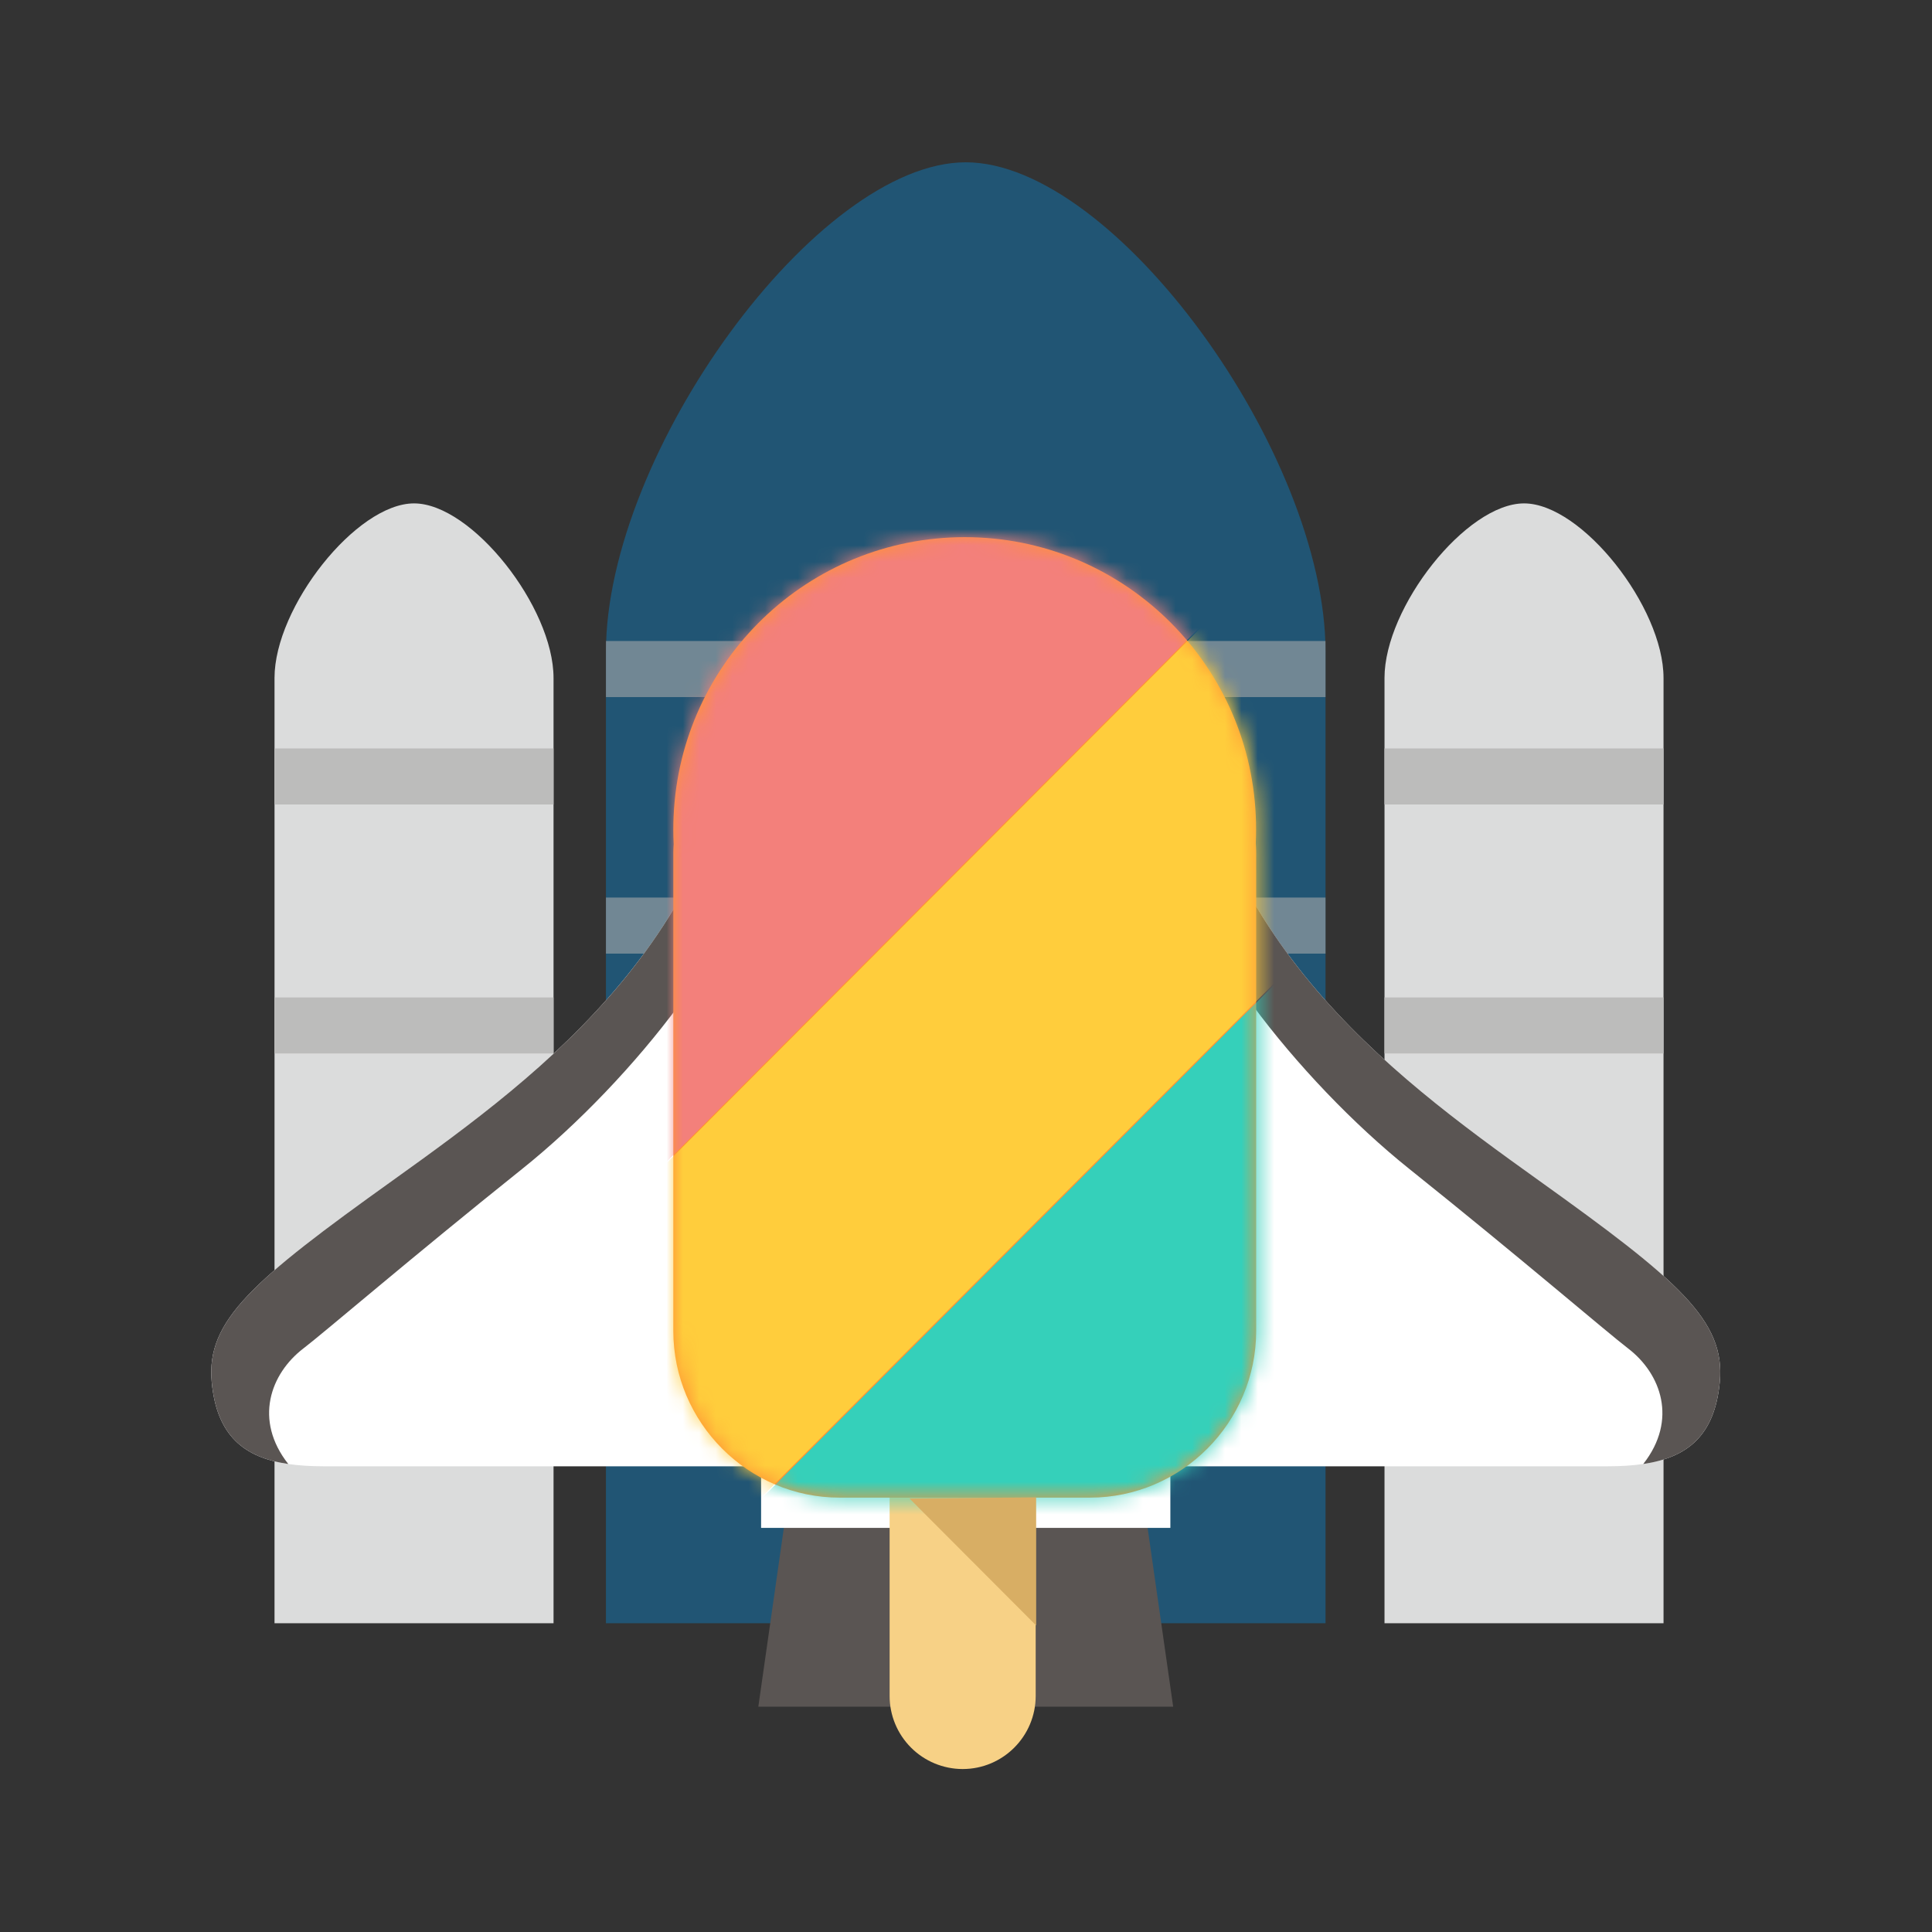 <?xml version="1.0" encoding="UTF-8" standalone="no"?>
<!-- Created with Inkscape (http://www.inkscape.org/) -->

<svg
   width="135.467mm"
   height="135.467mm"
   viewBox="0 0 135.467 135.467"
   version="1.1"
   id="svg17788"
   inkscape:version="1.1.2 (0a00cf5339, 2022-02-04)"
   sodipodi:docname="crossplane-bootstrapper.svg"
   xmlns:inkscape="http://www.inkscape.org/namespaces/inkscape"
   xmlns:sodipodi="http://sodipodi.sourceforge.net/DTD/sodipodi-0.dtd"
   xmlns="http://www.w3.org/2000/svg"
   xmlns:svg="http://www.w3.org/2000/svg">
  <rect x="0" y="0" width="135.467" height="135.467" fill="#333333" stroke="none"/>
  <sodipodi:namedview
     id="namedview17790"
     pagecolor="#ffffff"
     bordercolor="#000000"
     borderopacity="0.25"
     inkscape:pageshadow="2"
     inkscape:pageopacity="0.0"
     inkscape:pagecheckerboard="0"
     inkscape:document-units="mm"
     showgrid="false"
     inkscape:zoom="0.69664703"
     inkscape:cx="107.65854"
     inkscape:cy="268.42862"
     inkscape:window-width="1920"
     inkscape:window-height="1053"
     inkscape:window-x="0"
     inkscape:window-y="0"
     inkscape:window-maximized="1"
     inkscape:current-layer="g16053"
     fit-margin-top="0"
     fit-margin-left="0"
     fit-margin-right="0"
     fit-margin-bottom="0" />
  <defs
     id="defs17785">
    <mask
       id="mask-2-3-1"
       fill="#ffffff">
      <path
         d="m 0.019,16.957 c -0.025,0.577 -0.024,1.156 0.004,1.733 C 0.015,18.838 0,18.985 0,19.135 v 29.189 c 0,5.582 4.556,10.15 10.125,10.15 h 15.238 c 5.567,0 10.125,-4.568 10.125,-10.15 V 19.135 c 0,-0.171 -0.019,-0.334 -0.027,-0.502 0.028,-0.558 0.028,-1.117 0.002,-1.676 C 35.034,7.518 27.263,0 17.742,0 8.219,0 0.448,7.518 0.019,16.955 Z"
         id="use12-6-8" />
    </mask>
    <mask
       id="mask-4-7-7"
       fill="#ffffff">
      <path
         d="m 0.019,16.957 c -0.025,0.577 -0.024,1.156 0.004,1.733 C 0.015,18.838 0,18.985 0,19.135 v 29.189 c 0,5.582 4.556,10.15 10.125,10.15 h 15.238 c 5.567,0 10.125,-4.568 10.125,-10.15 V 19.135 c 0,-0.171 -0.019,-0.334 -0.027,-0.502 0.028,-0.558 0.028,-1.117 0.002,-1.676 C 35.034,7.518 27.263,0 17.742,0 8.219,0 0.448,7.518 0.019,16.955 Z"
         id="use20-5-9" />
    </mask>
    <mask
       id="mask-6-3-2"
       fill="#ffffff">
      <path
         d="m 0.019,16.957 c -0.025,0.577 -0.024,1.156 0.004,1.733 C 0.015,18.838 0,18.985 0,19.135 v 29.189 c 0,5.582 4.556,10.15 10.125,10.15 h 15.238 c 5.567,0 10.125,-4.568 10.125,-10.15 V 19.135 c 0,-0.171 -0.019,-0.334 -0.027,-0.502 0.028,-0.558 0.028,-1.117 0.002,-1.676 C 35.034,7.518 27.263,0 17.742,0 8.219,0 0.448,7.518 0.019,16.955 Z"
         id="use29-5-0" />
    </mask>
    <mask
       id="mask-2-3-1-6"
       fill="#ffffff">
      <path
         d="m 0.019,16.957 c -0.025,0.577 -0.024,1.156 0.004,1.733 C 0.015,18.838 0,18.985 0,19.135 v 29.189 c 0,5.582 4.556,10.15 10.125,10.15 h 15.238 c 5.567,0 10.125,-4.568 10.125,-10.15 V 19.135 c 0,-0.171 -0.019,-0.334 -0.027,-0.502 0.028,-0.558 0.028,-1.117 0.002,-1.676 C 35.034,7.518 27.263,0 17.742,0 8.219,0 0.448,7.518 0.019,16.955 Z"
         id="use12-6-8-1" />
    </mask>
    <mask
       id="mask-4-7-7-5"
       fill="#ffffff">
      <path
         d="m 0.019,16.957 c -0.025,0.577 -0.024,1.156 0.004,1.733 C 0.015,18.838 0,18.985 0,19.135 v 29.189 c 0,5.582 4.556,10.15 10.125,10.15 h 15.238 c 5.567,0 10.125,-4.568 10.125,-10.15 V 19.135 c 0,-0.171 -0.019,-0.334 -0.027,-0.502 0.028,-0.558 0.028,-1.117 0.002,-1.676 C 35.034,7.518 27.263,0 17.742,0 8.219,0 0.448,7.518 0.019,16.955 Z"
         id="use20-5-9-5" />
    </mask>
    <mask
       id="mask-6-3-2-4"
       fill="#ffffff">
      <path
         d="m 0.019,16.957 c -0.025,0.577 -0.024,1.156 0.004,1.733 C 0.015,18.838 0,18.985 0,19.135 v 29.189 c 0,5.582 4.556,10.15 10.125,10.15 h 15.238 c 5.567,0 10.125,-4.568 10.125,-10.15 V 19.135 c 0,-0.171 -0.019,-0.334 -0.027,-0.502 0.028,-0.558 0.028,-1.117 0.002,-1.676 C 35.034,7.518 27.263,0 17.742,0 8.219,0 0.448,7.518 0.019,16.955 Z"
         id="use29-5-0-7" />
    </mask>
  </defs>
  <g
     inkscape:label="Layer 1"
     inkscape:groupmode="layer"
     id="layer1"
     transform="translate(-238.002,-73.551)">
    <g
       id="g17155"
       transform="matrix(0.282,0,0,0.282,233.526,48.835)">
      <g
         id="g16053">
        <g
           id="g11084">
          <g
             id="g11074">
            <path
               style="fill:#dbdcdc"
               d="M 153.506,256.216 V 491.251 H 84.129 V 256.216 c 0,-17.604 20.325,-43.405 34.695,-43.405 14.352,0.001 34.682,25.801 34.682,43.405 z"
               id="path11068"
               sodipodi:nodetypes="sccscs" />
            <rect
               x="84.129"
               y="273.741"
               style="fill:#bcbcbb"
               width="69.377"
               height="13.933"
               id="rect11072" />
            <rect
               x="84.129"
               y="335.65"
               style="fill:#bcbcbb"
               width="69.377"
               height="13.933"
               id="rect17367" />
          </g>
          <g
             id="g11082">
            <path
               style="fill:#dbdcdc"
               d="M 429.498,256.216 V 491.251 H 360.12 V 256.216 c 0,-17.604 20.325,-43.405 34.704,-43.405 14.357,0.001 34.674,25.801 34.674,43.405 z"
               id="path11076"
               sodipodi:nodetypes="sccscs" />
            <rect
               x="360.12"
               y="273.741"
               style="fill:#bcbcbb"
               width="69.378"
               height="13.933"
               id="rect11080" />
            <rect
               x="360.12"
               y="335.65"
               style="fill:#bcbcbb"
               width="69.378"
               height="13.933"
               id="rect17369" />
          </g>
        </g>
        <path
           style="fill:#215574;fill-opacity:1"
           d="M 345.46,249.766 V 491.252 H 166.535 V 249.766 c 0,-49.4 52.416,-121.766 89.463,-121.766 37.056,0 89.462,72.366 89.462,121.766 z"
           id="path11086"
           sodipodi:nodetypes="sccsss" />
        <rect
           x="166.535"
           y="247.029"
           style="fill:#e9d3c4;opacity:0.4"
           width="178.924"
           height="13.942"
           id="rect11090" />
        <path
           style="fill:#ffffff"
           d="m 443.485,431.304 c -1.279,13.39 -8.107,18.744 -19.03,20.348 -2.708,0.401 -5.657,0.578 -8.851,0.578 H 96.391 c -3.189,0 -6.147,-0.178 -8.842,-0.57 -10.936,-1.612 -17.765,-6.966 -19.034,-20.356 -1.461,-15.332 10.343,-25.355 45.026,-50.175 38.218,-27.368 83.516,-60.821 89.266,-128.813 h 106.38 c 5.746,67.992 51.043,101.445 89.271,128.813 34.683,24.82 46.487,34.842 45.027,50.175 z"
           id="path11092"
           sodipodi:nodetypes="ccssccccccc" />
        <g
           id="g11100">
          <polygon
             style="fill:#5a5553"
             points="251.512,512 244.786,464.925 211.146,464.925 204.425,512 "
             id="polygon11096" />
          <polygon
             style="fill:#5a5553"
             points="307.575,512 300.845,464.925 267.214,464.925 260.483,512 "
             id="polygon11098" />
        </g>
        <rect
           x="205.115"
           y="438.279"
           style="fill:#ffffff"
           width="101.761"
           height="29.265"
           id="rect11104" />
        <path
           style="fill:#5a5553"
           d="m 267.152,474.521 c 0,6.156 -4.989,11.163 -11.154,11.163 v 0 c -6.161,0 -11.153,-5.007 -11.153,-11.163 v -90.604 c 0,-6.164 4.993,-11.153 11.153,-11.153 v 0 c 6.165,0 11.154,4.989 11.154,11.153 z"
           id="path11106" />
        <rect
           x="166.535"
           y="310.814"
           style="fill:#e9d3c4;opacity:0.4"
           width="178.924"
           height="13.942"
           id="rect17343" />
        <path
           style="fill:#5a5553"
           d="m 202.807,252.316 v 46.567 c 0,19.519 -29.27,57.159 -57.15,79.448 -27.881,22.309 -48.834,40.366 -54.366,44.607 -8.183,6.281 -12.361,17.773 -3.741,28.722 -10.936,-1.612 -17.765,-6.966 -19.034,-20.356 -1.461,-15.332 10.343,-25.355 45.026,-50.175 38.217,-27.368 83.515,-60.821 89.265,-128.813 z"
           id="path11110" />
        <path
           style="fill:#5a5553"
           d="m 309.188,252.316 v 46.567 c 0,19.519 29.278,57.159 57.15,79.448 27.881,22.309 48.838,40.366 54.366,44.607 8.188,6.281 12.361,17.773 3.75,28.722 10.922,-1.612 17.751,-6.966 19.03,-20.356 1.461,-15.332 -10.343,-25.355 -45.026,-50.175 -38.222,-27.368 -83.523,-60.821 -89.27,-128.813 z"
           id="path11112" />
      </g>
      <g
         id="Page-1-6-1"
         stroke="none"
         stroke-width="1"
         fill="none"
         fill-rule="evenodd"
         transform="matrix(4.084,0,0,4.084,183.283,221.205)">
        <g
           id="icecream-icon-2-2">
          <path
             d="m 17.616,24.134 c -2.458,0.004 -4.448,1.999 -4.446,4.457 v 41.952 c -0.002,1.181 0.466,2.314 1.3,3.149 0.834,0.836 1.965,1.306 3.146,1.308 2.457,0 4.448,-1.995 4.448,-4.457 V 28.591 c 0.002,-2.458 -1.988,-4.453 -4.446,-4.457"
             id="Path-9-9"
             fill="#f7d186"
             fill-rule="nonzero" />
          <path
             d="m 35.462,18.635 c 0.026,-0.558 0.026,-1.117 0,-1.676 C 35.037,7.52 27.266,0 17.743,0 8.22,0 0.449,7.52 0.02,16.959 c -0.027,0.577 -0.026,1.156 0.002,1.733 -0.006,0.148 -0.021,0.294 -0.021,0.445 v 29.189 c 0,5.582 4.556,10.15 10.125,10.15 h 15.238 c 5.567,0 10.123,-4.568 10.123,-10.15 V 19.137 c 0,-0.171 -0.017,-0.334 -0.025,-0.502"
             id="path10-1-3"
             fill="#ff9234"
             fill-rule="nonzero" />
          <g
             id="Path-Clipped-2-1"
             transform="translate(0.088,0.002)">
            <mask
               id="mask10818-9"
               fill="#ffffff">
              <path
                 d="m 0.019,16.957 c -0.025,0.577 -0.024,1.156 0.004,1.733 C 0.015,18.838 0,18.985 0,19.135 v 29.189 c 0,5.582 4.556,10.15 10.125,10.15 h 15.238 c 5.567,0 10.125,-4.568 10.125,-10.15 V 19.135 c 0,-0.171 -0.019,-0.334 -0.027,-0.502 0.028,-0.558 0.028,-1.117 0.002,-1.676 C 35.034,7.518 27.263,0 17.742,0 8.219,0 0.448,7.518 0.019,16.955 Z"
                 id="use10816-4" />
            </mask>
            <g
               id="g15-7-7" />
            <polygon
               id="polygon17-0-8"
               fill="#ffcd3c"
               fill-rule="nonzero"
               mask="url(#mask-2-3-1-6)"
               points="-10.923,48.562 33.084,4.448 46.12,17.514 2.111,61.628 " />
          </g>
          <g
             id="g27-9-4"
             transform="translate(0.088,0.002)">
            <mask
               id="mask10825-5"
               fill="#ffffff">
              <path
                 d="m 0.019,16.957 c -0.025,0.577 -0.024,1.156 0.004,1.733 C 0.015,18.838 0,18.985 0,19.135 v 29.189 c 0,5.582 4.556,10.15 10.125,10.15 h 15.238 c 5.567,0 10.125,-4.568 10.125,-10.15 V 19.135 c 0,-0.171 -0.019,-0.334 -0.027,-0.502 0.028,-0.558 0.028,-1.117 0.002,-1.676 C 35.034,7.518 27.263,0 17.742,0 8.219,0 0.448,7.518 0.019,16.955 Z"
                 id="use10823-0" />
            </mask>
            <g
               id="g23-3-3" />
            <polygon
               id="polygon25-6-6"
               fill="#f3807b"
               fill-rule="nonzero"
               mask="url(#mask-4-7-7-5)"
               points="-27.181,32.262 16.822,-11.852 33.045,4.406 -10.963,48.52 " />
          </g>
          <g
             id="g36-0-1"
             transform="translate(0.088,0.002)">
            <mask
               id="mask10832-0"
               fill="#ffffff">
              <path
                 d="m 0.019,16.957 c -0.025,0.577 -0.024,1.156 0.004,1.733 C 0.015,18.838 0,18.985 0,19.135 v 29.189 c 0,5.582 4.556,10.15 10.125,10.15 h 15.238 c 5.567,0 10.125,-4.568 10.125,-10.15 V 19.135 c 0,-0.171 -0.019,-0.334 -0.027,-0.502 0.028,-0.558 0.028,-1.117 0.002,-1.676 C 35.034,7.518 27.263,0 17.742,0 8.219,0 0.448,7.518 0.019,16.955 Z"
                 id="use10830-6" />
            </mask>
            <g
               id="g32-6-3" />
            <polygon
               id="polygon34-2-2"
               fill="#35d0ba"
               fill-rule="nonzero"
               mask="url(#mask-6-3-2-4)"
               points="2.155,61.668 46.162,17.556 59.196,30.622 15.188,74.734 " />
          </g>
          <polyline
             id="polyline38-6-0"
             fill="#d8ae64"
             fill-rule="nonzero"
             points="14.376 58.525 22.09 66.258 22.09 58.461 14.376 58.525" />
        </g>
      </g>
    </g>
  </g>
</svg>
